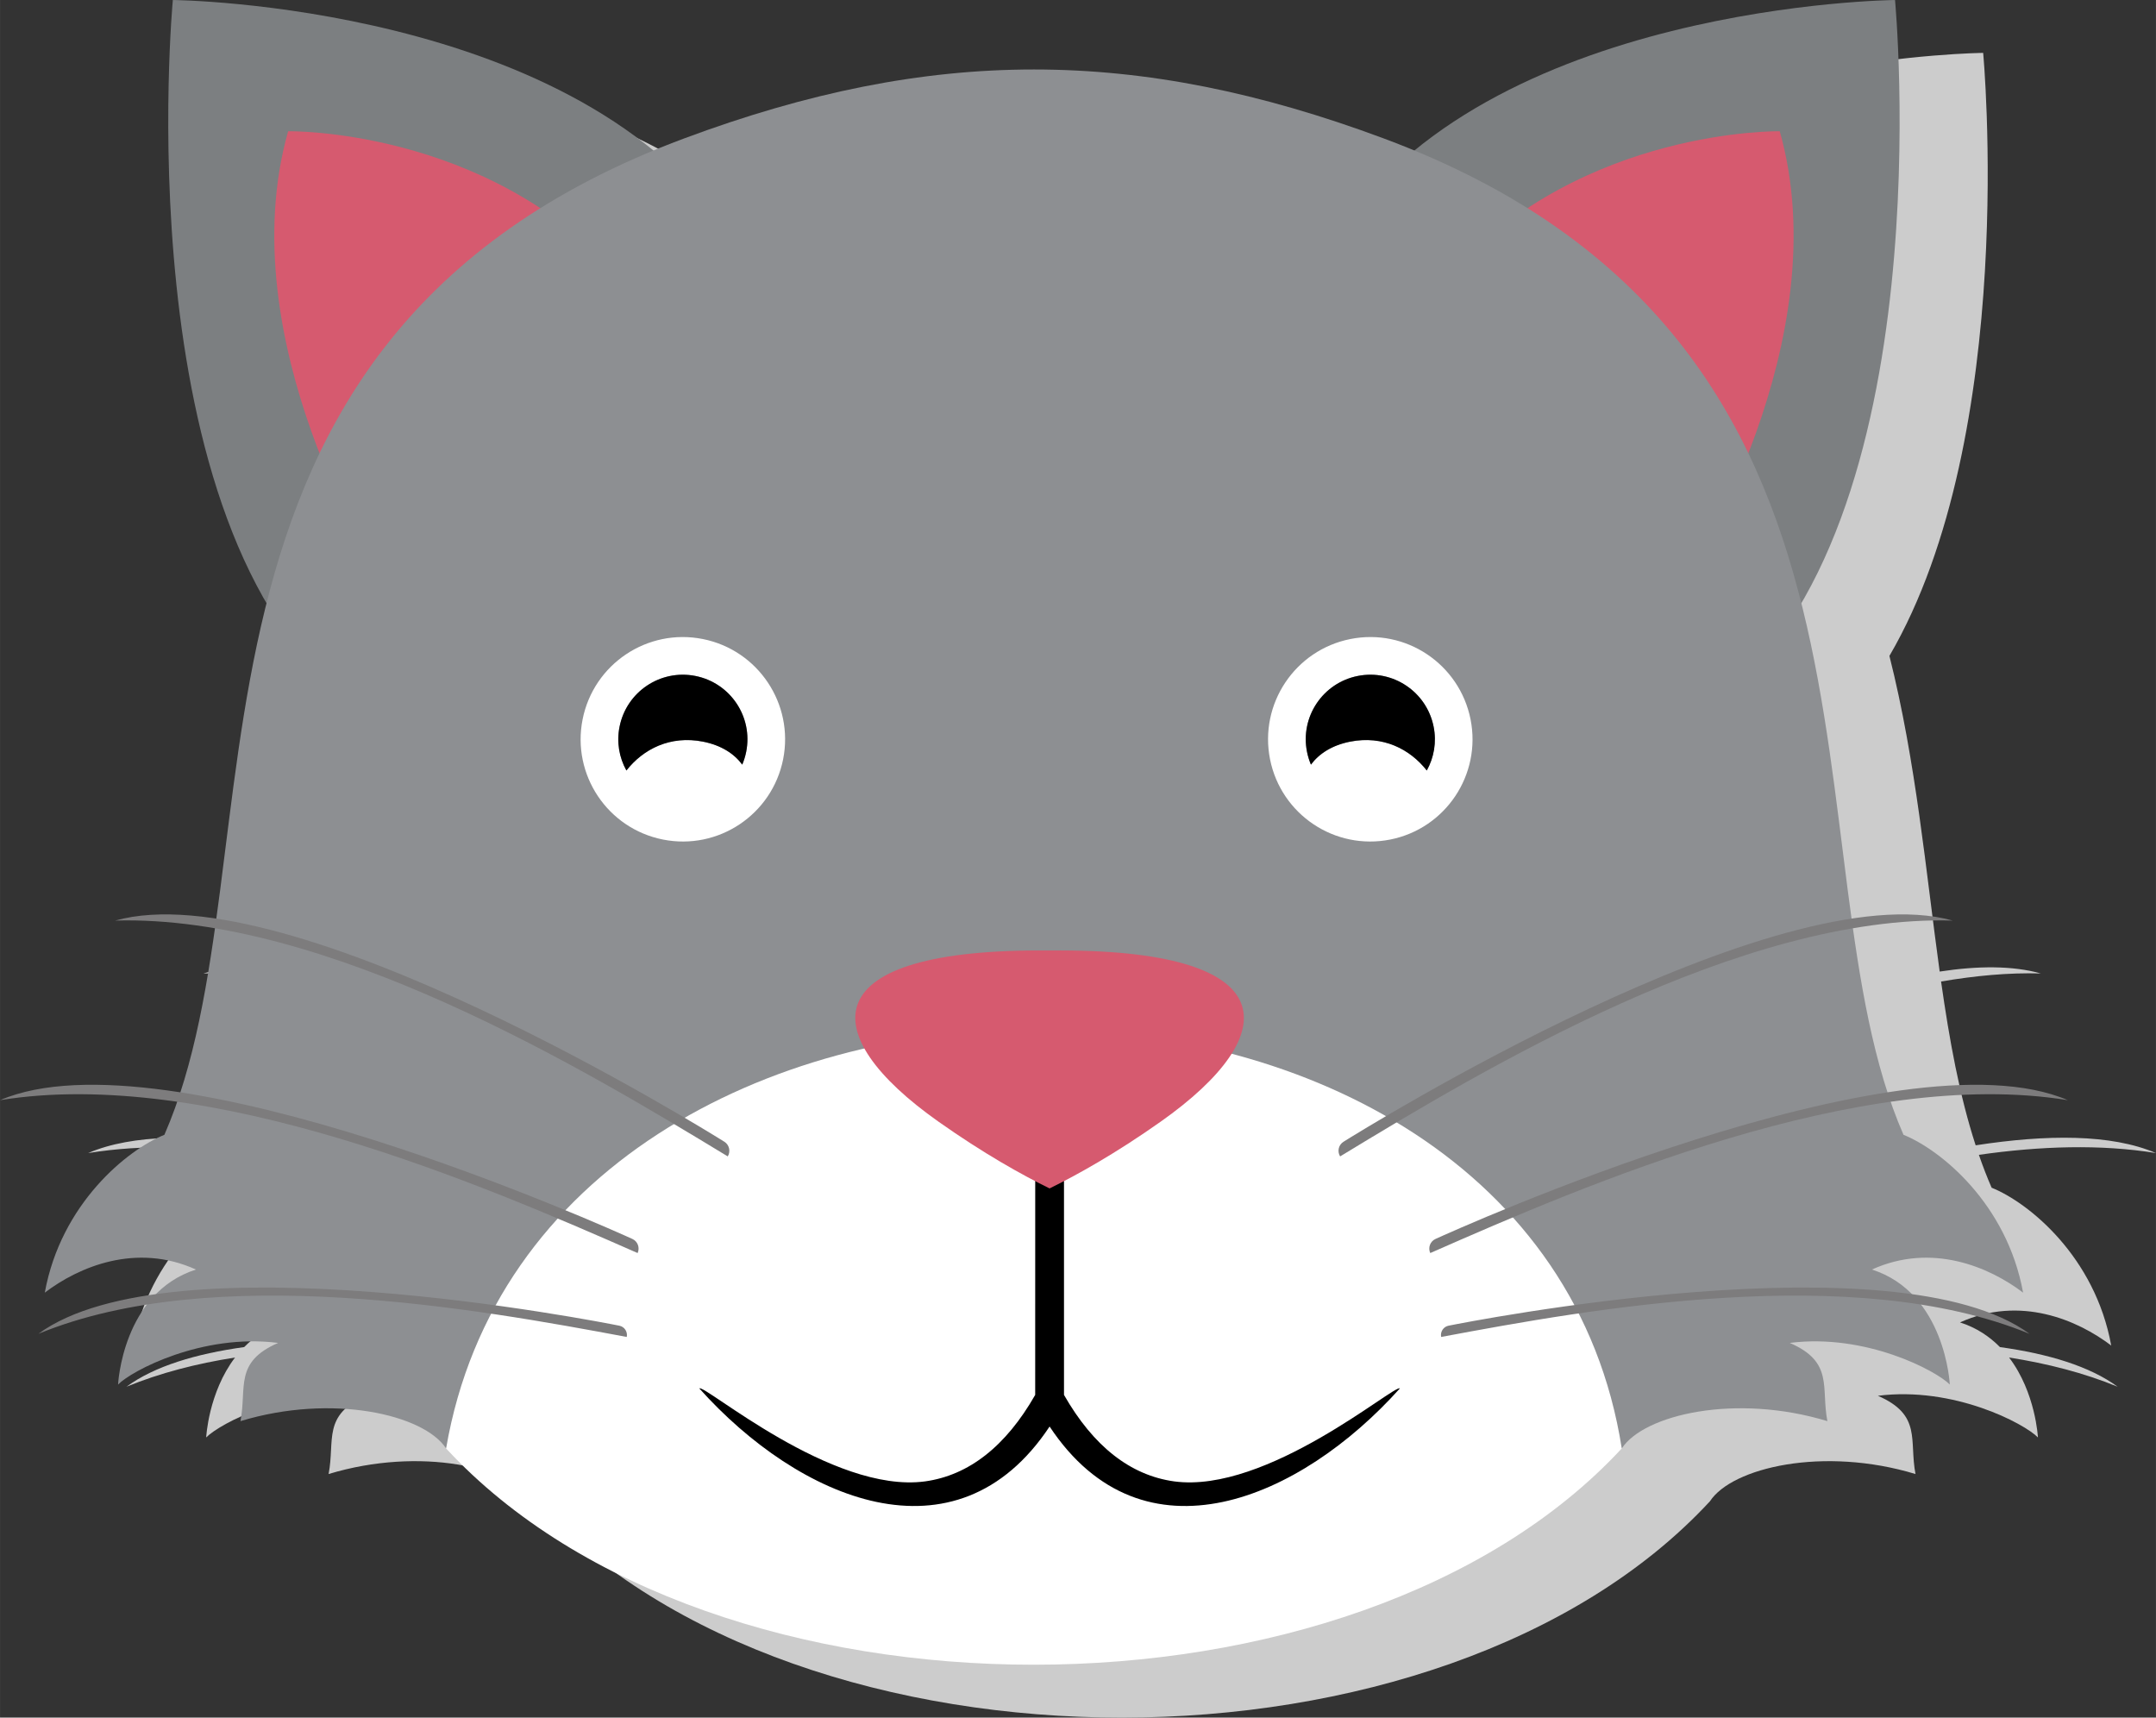 <?xml version="1.0" encoding="UTF-8" standalone="no"?>
<!-- Created with Inkscape (http://www.inkscape.org/) -->

<svg
   xmlns:dc="http://purl.org/dc/elements/1.1/"
   xmlns:cc="http://creativecommons.org/ns#"
   xmlns:rdf="http://www.w3.org/1999/02/22-rdf-syntax-ns#"
   xmlns:svg="http://www.w3.org/2000/svg"
   xmlns="http://www.w3.org/2000/svg"
   xmlns:sodipodi="http://sodipodi.sourceforge.net/DTD/sodipodi-0.dtd"
   xmlns:inkscape="http://www.inkscape.org/namespaces/inkscape"
   width="43.151mm"
   height="34.375mm"
   viewBox="0 0 152.896 121.802"
   id="svg5344"
   version="1.1"
   inkscape:version="0.91 r13725"
   sodipodi:docname="lvl5.svg">
  <rect x="0" y="0" width="152.896" height="121.802" fill="#333333" stroke="none"/>
  <defs
     id="defs5346" />
  <sodipodi:namedview
     id="base"
     pagecolor="#ffffff"
     bordercolor="#666666"
     borderopacity="1.0"
     inkscape:pageopacity="0.0"
     inkscape:pageshadow="2"
     inkscape:zoom="0.35"
     inkscape:cx="-58.079403"
     inkscape:cy="66.257544"
     inkscape:document-units="px"
     inkscape:current-layer="layer1"
     showgrid="false"
     fit-margin-top="0"
     fit-margin-left="0"
     fit-margin-right="0"
     fit-margin-bottom="0"
     showborder="false"
     inkscape:window-width="1366"
     inkscape:window-height="699"
     inkscape:window-x="0"
     inkscape:window-y="0"
     inkscape:window-maximized="1" />
  <g
     inkscape:label="Calque 1"
     inkscape:groupmode="layer"
     id="layer1"
     transform="translate(159.778,-482.532)">
    <g
       transform="translate(-910.931,163.488)"
       style="display:inline"
       id="g5061">
      <g
         style="fill:#cccccc"
         transform="matrix(1.25,0,0,-1.25,769.963,400.937)"
         id="g74">
        <path
           d="m 0,0 c -0.222,-0.639 -0.46,-1.263 -0.723,-1.865 -2.097,-0.843 -5.868,-3.902 -6.785,-8.954 1.917,1.459 5.178,2.852 8.577,1.312 -0.944,-0.303 -1.679,-0.807 -2.264,-1.399 -2.73,-0.381 -5.086,-1.08 -6.678,-2.25 1.898,0.782 3.979,1.315 6.16,1.658 -1.512,-1.985 -1.638,-4.535 -1.638,-4.535 0.754,0.777 4.764,2.912 9.081,2.363 -2.51,-1.088 -1.766,-2.532 -2.136,-4.438 5.211,1.58 10.411,0.377 11.667,-1.55 15.135,-16.378 51.563,-16.341 66.699,0 1.257,1.927 6.457,3.13 11.665,1.55 -0.369,1.906 0.378,3.35 -2.134,4.438 4.317,0.549 8.326,-1.586 9.08,-2.363 0,0 -0.126,2.55 -1.637,4.535 2.18,-0.343 4.261,-0.876 6.159,-1.658 -1.591,1.169 -3.948,1.869 -6.677,2.249 -0.585,0.593 -1.32,1.097 -2.265,1.4 3.401,1.54 6.659,0.147 8.578,-1.312 -0.917,5.052 -4.687,8.111 -6.785,8.954 -0.262,0.602 -0.502,1.226 -0.723,1.865 3.481,0.498 6.898,0.612 10.048,0.1 -2.537,1.088 -6.204,1.062 -10.231,0.44 -0.917,2.818 -1.488,5.963 -1.962,9.293 1.925,0.328 3.824,0.509 5.659,0.457 -1.605,0.449 -3.571,0.438 -5.738,0.107 -0.786,5.689 -1.334,11.887 -2.851,17.907 7.355,12.6 5.318,34.21 5.318,34.21 0,0 -17.017,-0.155 -27.262,-8.544 -0.572,0.238 -1.154,0.47 -1.757,0.695 -14.001,5.21 -25.67,5.21 -39.67,0 -0.602,-0.225 -1.184,-0.458 -1.757,-0.695 -10.245,8.388 -27.261,8.544 -27.261,8.544 0,0 -2.038,-21.61 5.319,-34.21 C 3.559,22.284 3.011,16.085 2.224,10.397 0.058,10.728 -1.909,10.739 -3.515,10.29 -1.68,10.342 0.22,10.161 2.145,9.833 1.672,6.503 1.1,3.358 0.184,0.54 -3.845,1.162 -7.512,1.188 -10.048,0.1 -6.898,0.612 -3.481,0.498 0,0"
           style="fill:#cccccc;fill-opacity:1;fill-rule:evenodd;stroke:none"
           id="path76"
           inkscape:connector-curvature="0" />
      </g>
      <g
         id="g7320"
         transform="matrix(1.25,0,0,-1.25,0,1000)">
        <g
           id="g7282">
          <g
             transform="translate(642.461,531.28)"
             id="g1318">
            <path
               inkscape:connector-curvature="0"
               id="path1320"
               style="fill:#7c7f81;fill-opacity:1;fill-rule:evenodd;stroke:none"
               d="m 0,0 c -8.528,13.283 -31.733,13.484 -31.733,13.484 0,0 -2.826,-29.867 10.114,-39.849 L 0,0 Z" />
          </g>
          <g
             transform="translate(676.7,531.28)"
             id="g1322">
            <path
               inkscape:connector-curvature="0"
               id="path1324"
               style="fill:#7c7f81;fill-opacity:1;fill-rule:evenodd;stroke:none"
               d="m 0,0 c 8.529,13.283 31.734,13.484 31.734,13.484 0,0 2.825,-29.867 -10.113,-39.849 L 0,0 Z" />
          </g>
          <g
             transform="translate(617.269,537.319)"
             id="g1326">
            <path
               inkscape:connector-curvature="0"
               id="path1328"
               style="fill:#d65a6f;fill-opacity:1;fill-rule:evenodd;stroke:none"
               d="M 0,0 C 0,0 11.113,0.198 18.647,-8.053 26.183,-16.303 5.161,-25.16 5.161,-25.16 5.161,-25.16 -3.365,-11.875 0,0" />
          </g>
          <g
             transform="translate(701.894,537.319)"
             id="g1330">
            <path
               inkscape:connector-curvature="0"
               id="path1332"
               style="fill:#d65a6f;fill-opacity:1;fill-rule:evenodd;stroke:none"
               d="m 0,0 c 0,0 -11.112,0.198 -18.649,-8.053 -7.533,-8.25 13.486,-17.107 13.486,-17.107 0,0 8.526,13.285 5.163,25.16" />
          </g>
          <g
             transform="translate(639.746,536.915)"
             id="g1334">
            <path
               inkscape:connector-curvature="0"
               id="path1336"
               style="fill:#8d8f92;fill-opacity:1;fill-rule:evenodd;stroke:none"
               d="m 0,0 c -30.975,-11.527 -22.603,-40.748 -29.498,-56.529 -2.098,-0.844 -5.868,-3.903 -6.785,-8.954 1.917,1.459 5.178,2.851 8.577,1.311 -4.176,-1.337 -4.42,-6.525 -4.42,-6.525 0.754,0.776 4.764,2.912 9.081,2.362 -2.511,-1.088 -1.767,-2.531 -2.137,-4.437 5.211,1.58 10.411,0.376 11.667,-1.55 l 0.536,0.788 c 0.036,0.01 0.068,0.022 0.098,0.034 7.151,-6.79 19.136,-10.308 32.715,-10.308 l 0.002,0 c 13.577,0 25.563,3.518 32.715,10.308 0.028,-0.012 0.062,-0.024 0.098,-0.034 l 0.536,-0.788 c 1.256,1.926 6.457,3.13 11.665,1.55 -0.37,1.906 0.378,3.349 -2.134,4.437 4.316,0.55 8.326,-1.586 9.08,-2.362 0,0 -0.244,5.188 -4.42,6.525 3.4,1.54 6.658,0.148 8.578,-1.311 -0.918,5.051 -4.687,8.11 -6.785,8.954 C 62.272,-40.748 70.646,-11.527 39.67,0 25.669,5.211 14,5.211 0,0" />
          </g>
          <g
             transform="translate(626.231,462.593)"
             id="g1338">
            <path
               inkscape:connector-curvature="0"
               id="path1340"
               style="fill:#ffffff;fill-opacity:1;fill-rule:evenodd;stroke:none"
               d="M 0,0 C 15.136,-16.378 51.563,-16.341 66.699,0 61.731,31.771 5.439,31.687 0,0" />
          </g>
          <g
             transform="translate(660.469,478.45)"
             id="g1342">
            <path
               inkscape:connector-curvature="0"
               id="path1344"
               style="fill:#000000;fill-opacity:1;fill-rule:evenodd;stroke:none"
               d="m 0,0 c -0.272,0.015 -0.546,0.023 -0.815,0.027 l -0.002,-12.846 c -1.661,-2.911 -3.761,-4.561 -6.245,-4.906 -5.276,-0.718 -12.543,5.54 -12.809,5.272 5.626,-6.279 14.56,-10.172 19.871,-2.16 5.311,-8.012 14.245,-4.119 19.871,2.16 -0.266,0.268 -7.533,-5.99 -12.809,-5.272 -2.484,0.345 -4.583,1.995 -6.245,4.906 l 0,12.846 C 0.546,0.023 0.272,0.015 0,0" />
          </g>
          <g
             transform="translate(660.468,490.842)"
             id="g1346">
            <path
               inkscape:connector-curvature="0"
               id="path1348"
               style="fill:#d65a6f;fill-opacity:1;fill-rule:evenodd;stroke:none"
               d="m 0,0 c -13.467,0.141 -13.351,-4.736 -6.305,-9.708 2.567,-1.812 4.737,-3.021 6.305,-3.789 1.568,0.768 3.739,1.977 6.306,3.789 C 13.352,-4.736 13.468,0.141 0,0" />
          </g>
          <g
             transform="translate(637.097,473.678)"
             id="g1350">
            <path
               inkscape:connector-curvature="0"
               id="path1352"
               style="fill:#7d7c7d;fill-opacity:1;fill-rule:evenodd;stroke:none"
               d="m 0,0 c 0.137,0.306 0.003,0.662 -0.294,0.798 -1.08,0.49 -26.382,11.949 -35.88,7.875 C -24.345,10.597 -8.768,3.858 0,0" />
          </g>
          <g
             transform="translate(682.066,473.678)"
             id="g1354">
            <path
               inkscape:connector-curvature="0"
               id="path1356"
               style="fill:#7d7c7d;fill-opacity:1;fill-rule:evenodd;stroke:none"
               d="m 0,0 c -0.14,0.306 -0.004,0.662 0.293,0.798 1.078,0.49 26.38,11.949 35.88,7.875 C 24.343,10.597 8.766,3.858 0,0" />
          </g>
          <g
             transform="translate(642.21,479.161)"
             id="g1358">
            <path
               inkscape:connector-curvature="0"
               id="path1360"
               style="fill:#7d7c7d;fill-opacity:1;fill-rule:evenodd;stroke:none"
               d="M 0,0 C 0.175,0.285 0.086,0.656 -0.189,0.83 -1.197,1.458 -24.813,16.162 -34.754,13.379 -22.777,13.723 -8.197,4.984 0,0" />
          </g>
          <g
             transform="translate(676.952,479.161)"
             id="g1362">
            <path
               inkscape:connector-curvature="0"
               id="path1364"
               style="fill:#7d7c7d;fill-opacity:1;fill-rule:evenodd;stroke:none"
               d="M 0,0 C -0.176,0.285 -0.088,0.656 0.19,0.83 1.195,1.458 24.812,16.162 34.754,13.379 22.777,13.723 8.198,4.984 0,0" />
          </g>
          <g
             transform="translate(636.48,468.918)"
             id="g1366">
            <path
               inkscape:connector-curvature="0"
               id="path1368"
               style="fill:#7d7c7d;fill-opacity:1;fill-rule:evenodd;stroke:none"
               d="M 0,0 C 0.059,0.296 -0.129,0.58 -0.418,0.638 -1.459,0.846 -25.881,5.688 -33.382,0.177 -23.412,4.285 -8.44,1.582 0,0" />
          </g>
          <g
             transform="translate(682.684,468.918)"
             id="g1370">
            <path
               inkscape:connector-curvature="0"
               id="path1372"
               style="fill:#7d7c7d;fill-opacity:1;fill-rule:evenodd;stroke:none"
               d="M 0,0 C -0.06,0.296 0.129,0.58 0.415,0.638 1.458,0.846 25.878,5.688 33.38,0.177 23.411,4.285 8.44,1.582 0,0" />
          </g>
          <g
             transform="translate(636.071,503.539)"
             id="g1374">
            <path
               inkscape:connector-curvature="0"
               id="path1376"
               style="fill:#ffffff;fill-opacity:1;fill-rule:nonzero;stroke:none"
               d="M 0,0 C 0.395,1.983 2.322,3.272 4.305,2.878 6.291,2.483 7.58,0.556 7.184,-1.429 7.133,-1.683 7.057,-1.923 6.961,-2.151 6.5,-1.532 5.775,-1.056 4.738,-0.849 2.869,-0.479 1.336,-1.274 0.389,-2.485 -0.018,-1.755 -0.178,-0.882 0,0 m 2.461,-6.402 c 3.141,-0.625 6.193,1.414 6.82,4.555 C 9.904,1.296 7.865,4.347 4.723,4.973 1.582,5.599 -1.469,3.559 -2.096,0.417 -2.721,-2.724 -0.682,-5.777 2.461,-6.402" />
          </g>
          <g
             transform="translate(640.81,502.69)"
             id="g1378">
            <path
               inkscape:connector-curvature="0"
               id="path1380"
               style="fill:#000000;fill-opacity:1;fill-rule:nonzero;stroke:none"
               d="M 0,0 C 1.037,-0.207 1.762,-0.684 2.223,-1.303 2.318,-1.074 2.395,-0.834 2.445,-0.58 2.842,1.404 1.553,3.332 -0.434,3.727 -2.416,4.121 -4.344,2.832 -4.738,0.849 -4.916,-0.033 -4.756,-0.906 -4.35,-1.637 -3.402,-0.426 -1.869,0.369 0,0" />
          </g>
          <g
             transform="translate(681.868,501.054)"
             id="g1382">
            <path
               inkscape:connector-curvature="0"
               id="path1384"
               style="fill:#ffffff;fill-opacity:1;fill-rule:nonzero;stroke:none"
               d="M 0,0 C -0.947,1.211 -2.48,2.006 -4.35,1.637 -5.387,1.43 -6.111,0.953 -6.572,0.334 -6.668,0.562 -6.744,0.803 -6.795,1.057 -7.191,3.041 -5.902,4.969 -3.916,5.363 -1.934,5.758 -0.006,4.469 0.389,2.485 0.566,1.604 0.406,0.73 0,0 M 2.484,2.902 C 1.857,6.044 -1.193,8.084 -4.334,7.458 -7.477,6.832 -9.516,3.781 -8.893,0.639 c 0.627,-3.142 3.68,-5.181 6.821,-4.556 3.142,0.625 5.181,3.679 4.556,6.819" />
          </g>
          <g
             transform="translate(677.519,502.69)"
             id="g1386">
            <path
               inkscape:connector-curvature="0"
               id="path1388"
               style="fill:#000000;fill-opacity:1;fill-rule:nonzero;stroke:none"
               d="m 0,0 c -1.037,-0.207 -1.762,-0.684 -2.223,-1.303 -0.095,0.229 -0.172,0.469 -0.222,0.723 -0.397,1.984 0.892,3.912 2.879,4.307 C 2.416,4.121 4.344,2.832 4.738,0.849 4.916,-0.033 4.756,-0.906 4.35,-1.637 3.402,-0.426 1.869,0.369 0,0" />
          </g>
        </g>
      </g>
    </g>
  </g>
</svg>
